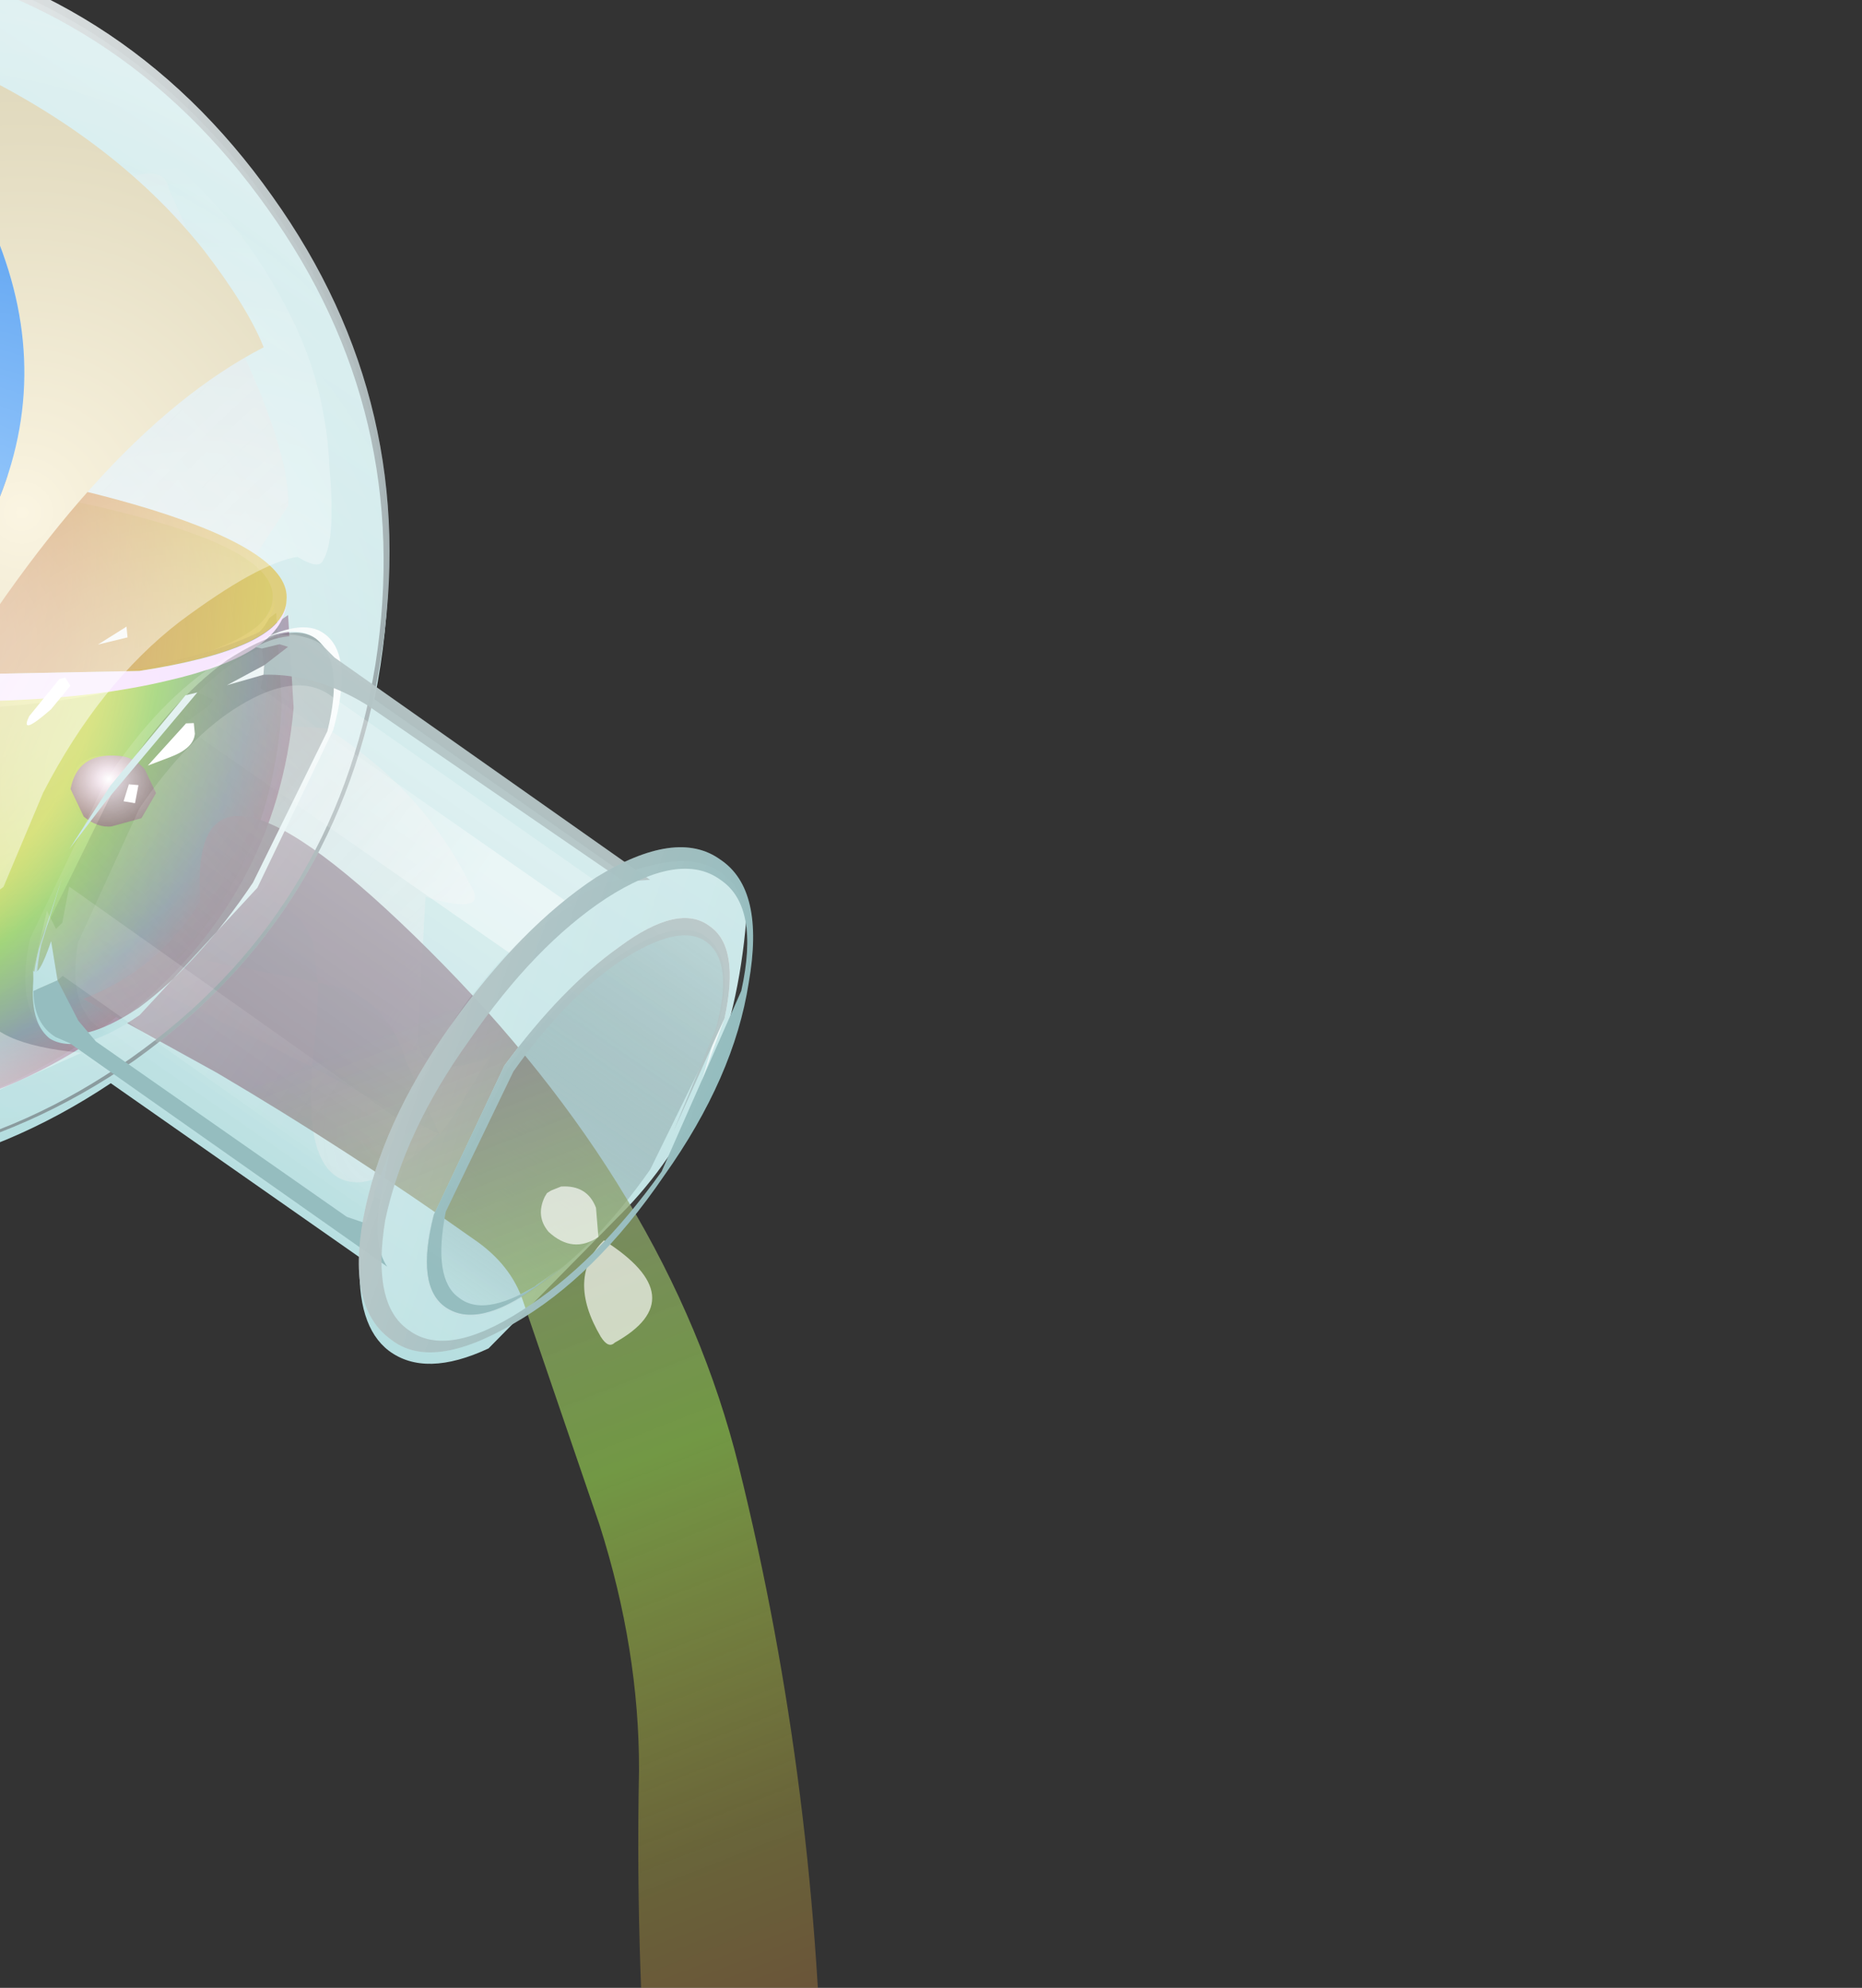<?xml version="1.0" encoding="UTF-8" standalone="no"?>
<svg xmlns:xlink="http://www.w3.org/1999/xlink" height="46.1px" width="43.2px" xmlns="http://www.w3.org/2000/svg">
  <rect width="100%" height="100%" fill="#333333" stroke="none"/>
  <g transform="matrix(1.0, 0.0, 0.0, 1.0, 0.0, 0.0)">
    <use height="39.55" transform="matrix(-0.519, 0.853, -0.853, -0.519, 23.455, 13.751)" width="28.65" xlink:href="#shape0"/>
    <use height="18.65" transform="matrix(0.923, 0.025, -0.022, 0.842, -16.067, 10.066)" width="24.95" xlink:href="#shape1"/>
    <use height="52.1" transform="matrix(-0.519, 0.853, -0.853, -0.519, 49.356, 45.302)" width="51.15" xlink:href="#shape2"/>
    <use height="39.85" transform="matrix(-0.519, 0.853, -0.853, -0.519, 23.729, 13.685)" width="28.65" xlink:href="#shape3"/>
  </g>
  <defs>
    <g id="shape0" transform="matrix(1.0, 0.0, 0.0, 1.0, 14.8, 12.75)">
      <path d="M7.75 -9.55 Q7.65 -8.6 6.25 -7.85 L5.8 -0.8 Q10.95 1.6 12.95 7.05 14.95 12.55 12.6 17.95 10.25 23.5 4.7 25.7 -0.8 27.95 -6.2 25.65 -11.6 23.3 -13.8 17.75 -15.95 12.15 -13.55 6.65 -11.05 0.8 -5.0 -1.4 L-4.55 -8.45 Q-5.8 -9.45 -5.75 -10.3 -5.75 -10.95 -5.1 -11.45 -1.4 -13.3 2.05 -12.55 L6.5 -11.5 Q7.85 -10.6 7.75 -9.55" fill="url(#gradient0)" fill-rule="evenodd" stroke="none"/>
      <path d="M-12.65 8.85 L-10.65 5.95 Q-8.95 3.3 -7.8 2.65 L-5.15 2.75 Q-3.65 3.3 -3.05 2.75 -2.2 2.15 -2.95 0.9 L-3.85 -0.8 Q-3.8 -3.45 -2.5 -5.5 -2.1 -6.35 -1.7 -4.8 L-1.6 -4.85 1.1 -6.3 Q2.1 -6.85 0.75 -8.0 L2.35 -8.0 2.85 -7.95 1.8 -6.4 Q0.9 -5.4 1.1 -4.25 L1.3 -3.7 0.6 -3.15 Q-0.4 -1.95 1.05 -0.5 1.25 -0.35 2.6 0.45 L3.55 1.3 3.5 0.35 Q5.8 0.95 6.25 1.3 9.1 3.25 10.65 6.55 12.25 9.95 12.55 10.15 14.05 11.3 11.1 12.3 7.75 13.65 0.65 13.2 -6.2 12.75 -10.15 11.0 -13.45 9.55 -12.65 8.85 M1.3 -3.7 L1.9 -4.05 3.05 -4.6 2.85 -7.9 Q4.25 -7.6 4.75 -6.95 5.5 -5.85 3.05 -4.6 L3.2 -2.7 3.5 0.35 Q1.8 -0.05 2.1 -0.4 2.45 -0.75 2.0 -1.8 L1.3 -3.7" fill="url(#gradient1)" fill-rule="evenodd" stroke="none"/>
      <path d="M6.25 -10.15 Q6.2 -9.3 4.55 -8.8 L0.75 -8.4 Q-1.5 -8.6 -3.0 -9.25 -4.6 -9.9 -4.5 -10.8 -4.45 -11.65 -2.85 -12.2 L1.0 -12.55 Q3.25 -12.4 4.75 -11.7 6.3 -11.05 6.25 -10.15" fill="url(#gradient2)" fill-rule="evenodd" stroke="none"/>
    </g>
    <linearGradient gradientTransform="matrix(0.017, 6.0E-4, 6.0E-4, -0.017, -0.15, 3.35)" gradientUnits="userSpaceOnUse" id="gradient0" spreadMethod="pad" x1="-819.2" x2="819.2">
      <stop offset="0.0" stop-color="#d9eeef"/>
      <stop offset="1.0" stop-color="#abd9db"/>
    </linearGradient>
    <radialGradient cx="0" cy="0" gradientTransform="matrix(-0.001, 0.021, 0.04, 0.003, 0.95, -7.2)" gradientUnits="userSpaceOnUse" id="gradient1" r="819.2" spreadMethod="pad">
      <stop offset="0.0" stop-color="#ffffff" stop-opacity="0.259"/>
      <stop offset="0.165" stop-color="#ebebeb" stop-opacity="0.369"/>
      <stop offset="0.859" stop-color="#e0e0e0" stop-opacity="0.459"/>
      <stop offset="1.0" stop-color="#ededed" stop-opacity="0.227"/>
    </radialGradient>
    <linearGradient gradientTransform="matrix(0.006, 4.0E-4, 7.0E-4, -0.012, 0.85, -10.5)" gradientUnits="userSpaceOnUse" id="gradient2" spreadMethod="pad" x1="-819.2" x2="819.2">
      <stop offset="0.0" stop-color="#000000" stop-opacity="0.086"/>
      <stop offset="1.0" stop-color="#bcd9db" stop-opacity="0.42"/>
    </linearGradient>
    <g id="shape1" transform="matrix(1.0, 0.0, 0.0, 1.0, 12.5, -7.75)">
      <path d="M-12.15 14.15 L-11.9 12.05 Q-10.3 13.15 -7.2 13.85 L-0.25 14.6 7.25 13.9 Q10.55 13.2 11.95 11.95 L12.15 14.45 Q12.05 19.5 8.5 22.9 4.95 26.45 -0.15 26.4 -5.15 26.35 -8.65 22.8 -12.2 19.25 -12.15 14.15" fill="url(#gradient3)" fill-rule="evenodd" stroke="none"/>
      <path d="M-8.55 9.15 Q-5.05 8.25 -0.1 8.4 4.85 8.45 8.4 9.4 11.9 10.3 11.85 11.55 11.85 12.8 8.4 13.7 L-0.15 14.5 Q-5.1 14.45 -8.6 13.5 -12.1 12.55 -12.1 11.3 -12.1 10.0 -8.55 9.15" fill="url(#gradient4)" fill-rule="evenodd" stroke="none"/>
      <path d="M0.0 14.95 Q-5.75 14.85 -9.15 13.7 -12.1 12.8 -12.1 11.35 -12.05 12.55 -8.6 13.5 -5.1 14.45 -0.15 14.5 L8.4 13.7 Q11.75 12.8 11.9 11.6 11.8 13.05 9.0 13.9 5.7 15.05 0.0 14.95" fill="#e6fdc3" fill-rule="evenodd" stroke="none"/>
      <path d="M2.8 16.8 Q2.8 17.45 2.3 17.95 1.8 18.4 1.1 18.4 0.4 18.4 -0.1 17.95 -0.6 17.45 -0.6 16.8 -0.6 16.1 -0.05 15.65 0.45 15.2 1.15 15.2 1.8 15.2 2.3 15.7 2.8 16.15 2.8 16.8" fill="url(#gradient5)" fill-rule="evenodd" stroke="none"/>
      <path d="M-3.05 19.9 Q-3.05 20.55 -3.55 21.0 -4.05 21.45 -4.75 21.5 -5.45 21.45 -5.95 21.0 -6.45 20.5 -6.45 19.85 -6.45 19.2 -5.9 18.75 -5.35 18.25 -4.65 18.3 -4.0 18.3 -3.55 18.75 -3.05 19.2 -3.05 19.9" fill="url(#gradient6)" fill-rule="evenodd" stroke="none"/>
      <path d="M8.95 16.95 Q8.9 17.9 7.9 17.95 6.95 17.85 6.9 16.9 6.95 15.95 7.9 16.0 8.95 16.0 8.95 16.95" fill="url(#gradient7)" fill-rule="evenodd" stroke="none"/>
      <path d="M-0.3 14.25 L7.4 13.8 Q10.8 13.2 12.25 12.0 L12.45 14.55 Q12.15 19.8 8.35 23.25 4.45 26.65 -0.65 26.4 -5.8 26.15 -9.25 22.3 -12.75 18.5 -12.5 13.3 L-12.15 11.15 Q-10.5 12.35 -7.35 13.2 L-0.3 14.25" fill="url(#gradient8)" fill-rule="evenodd" stroke="none"/>
      <path d="M12.2 11.6 Q12.2 12.9 8.55 13.65 L-0.25 14.1 Q-5.35 13.85 -8.85 12.8 -12.45 11.65 -12.35 10.35 -12.25 9.05 -8.6 8.3 L0.15 7.8 Q5.15 8.1 8.75 9.2 12.3 10.3 12.2 11.6" fill="url(#gradient9)" fill-rule="evenodd" stroke="none"/>
      <path d="M-8.85 12.8 Q-5.35 13.85 -0.25 14.1 L8.55 13.65 Q12.05 12.95 12.2 11.7 12.1 13.1 9.25 13.9 5.85 14.9 -0.05 14.55 -6.0 14.3 -9.45 12.95 -12.25 11.9 -12.35 10.5 -12.2 11.7 -8.85 12.8" fill="#f4ddfe" fill-rule="evenodd" stroke="none"/>
      <path d="M2.8 16.65 Q2.7 17.35 2.15 17.75 1.6 18.25 0.9 18.15 0.2 18.15 -0.25 17.7 -0.75 17.1 -0.75 16.45 -0.7 15.7 -0.15 15.35 0.35 14.9 1.1 14.95 1.8 14.95 2.3 15.45 2.8 16.0 2.8 16.65" fill="url(#gradient10)" fill-rule="evenodd" stroke="none"/>
      <path d="M-3.4 19.55 Q-3.45 20.25 -4.0 20.7 -4.5 21.15 -5.2 21.1 -5.9 21.05 -6.4 20.6 -6.85 20.05 -6.8 19.4 -6.75 18.7 -6.25 18.25 -5.7 17.8 -5.05 17.9 -4.35 17.85 -3.85 18.4 -3.35 18.95 -3.4 19.55" fill="url(#gradient11)" fill-rule="evenodd" stroke="none"/>
      <path d="M9.05 17.0 L8.7 17.7 7.95 17.95 Q7.6 18.0 7.25 17.7 L6.9 16.95 Q7.05 15.95 8.05 16.0 8.45 16.0 8.75 16.35 L9.05 17.0" fill="url(#gradient12)" fill-rule="evenodd" stroke="none"/>
    </g>
    <radialGradient cx="0" cy="0" gradientTransform="matrix(0.009, 0.018, 0.018, -0.009, -2.75, 10.55)" gradientUnits="userSpaceOnUse" id="gradient3" r="819.2" spreadMethod="pad">
      <stop offset="0.0" stop-color="#90cf3d" stop-opacity="0.867"/>
      <stop offset="0.988" stop-color="#729146" stop-opacity="0.847"/>
    </radialGradient>
    <radialGradient cx="0" cy="0" gradientTransform="matrix(0.006, 0.014, 0.013, -0.006, -2.9, 7.8)" gradientUnits="userSpaceOnUse" id="gradient4" r="819.2" spreadMethod="pad">
      <stop offset="0.0" stop-color="#d9d8d5" stop-opacity="0.667"/>
      <stop offset="1.0" stop-color="#9fcd75"/>
    </radialGradient>
    <radialGradient cx="0" cy="0" gradientTransform="matrix(7.0E-4, 0.002, 0.003, -7.0E-4, 0.9, 16.3)" gradientUnits="userSpaceOnUse" id="gradient5" r="819.2" spreadMethod="pad">
      <stop offset="0.0" stop-color="#ffffff"/>
      <stop offset="0.165" stop-color="#e1f3b5"/>
      <stop offset="0.859" stop-color="#607b2f" stop-opacity="0.847"/>
      <stop offset="1.0" stop-color="#97a975" stop-opacity="0.847"/>
    </radialGradient>
    <radialGradient cx="0" cy="0" gradientTransform="matrix(7.0E-4, 0.002, 0.002, -7.0E-4, -4.95, 19.35)" gradientUnits="userSpaceOnUse" id="gradient6" r="819.2" spreadMethod="pad">
      <stop offset="0.0" stop-color="#ffffff"/>
      <stop offset="0.165" stop-color="#e1f3b5"/>
      <stop offset="0.859" stop-color="#607b2f" stop-opacity="0.847"/>
      <stop offset="1.0" stop-color="#97a975" stop-opacity="0.847"/>
    </radialGradient>
    <radialGradient cx="0" cy="0" gradientTransform="matrix(4.0E-4, 0.002, 0.002, -4.0E-4, 7.85, 16.65)" gradientUnits="userSpaceOnUse" id="gradient7" r="819.2" spreadMethod="pad">
      <stop offset="0.0" stop-color="#ffffff"/>
      <stop offset="0.165" stop-color="#e1f3b5"/>
      <stop offset="0.859" stop-color="#607b2f" stop-opacity="0.847"/>
      <stop offset="1.0" stop-color="#97a975" stop-opacity="0.847"/>
    </radialGradient>
    <radialGradient cx="0" cy="0" gradientTransform="matrix(0.017, 0.005, 0.005, -0.017, -1.2, 13.25)" gradientUnits="userSpaceOnUse" id="gradient8" r="819.2" spreadMethod="pad">
      <stop offset="0.0" stop-color="#dfaba8"/>
      <stop offset="0.184" stop-color="#d29e4e" stop-opacity="0.937"/>
      <stop offset="0.6" stop-color="#dae13a" stop-opacity="0.753"/>
      <stop offset="0.706" stop-color="#85cc50" stop-opacity="0.898"/>
      <stop offset="0.867" stop-color="#748da1" stop-opacity="0.91"/>
      <stop offset="0.988" stop-color="#ae6a8b" stop-opacity="0.847"/>
    </radialGradient>
    <radialGradient cx="0" cy="0" gradientTransform="matrix(0.027, 0.002, 0.002, -0.027, -10.15, 10.7)" gradientUnits="userSpaceOnUse" id="gradient9" r="819.2" spreadMethod="pad">
      <stop offset="0.0" stop-color="#c6a0d8" stop-opacity="0.878"/>
      <stop offset="0.306" stop-color="#bd361c" stop-opacity="0.741"/>
      <stop offset="0.753" stop-color="#c66814" stop-opacity="0.812"/>
      <stop offset="0.988" stop-color="#d8bb3d" stop-opacity="0.847"/>
    </radialGradient>
    <radialGradient cx="0" cy="0" gradientTransform="matrix(6.0E-4, 0.003, 0.003, -6.0E-4, 0.85, 16.05)" gradientUnits="userSpaceOnUse" id="gradient10" r="819.2" spreadMethod="pad">
      <stop offset="0.0" stop-color="#ffffff"/>
      <stop offset="0.165" stop-color="#eddbe5"/>
      <stop offset="0.859" stop-color="#6f424d" stop-opacity="0.847"/>
      <stop offset="1.0" stop-color="#9f8075" stop-opacity="0.847"/>
    </radialGradient>
    <radialGradient cx="0" cy="0" gradientTransform="matrix(6.0E-4, 0.003, 0.003, -6.0E-4, -5.3, 19.0)" gradientUnits="userSpaceOnUse" id="gradient11" r="819.2" spreadMethod="pad">
      <stop offset="0.0" stop-color="#ffffff"/>
      <stop offset="0.165" stop-color="#eddbe5"/>
      <stop offset="0.859" stop-color="#6f424d" stop-opacity="0.847"/>
      <stop offset="1.0" stop-color="#9f8075" stop-opacity="0.847"/>
    </radialGradient>
    <radialGradient cx="0" cy="0" gradientTransform="matrix(4.0E-4, 0.002, 0.002, -4.0E-4, 7.85, 16.65)" gradientUnits="userSpaceOnUse" id="gradient12" r="819.2" spreadMethod="pad">
      <stop offset="0.0" stop-color="#ffffff"/>
      <stop offset="0.165" stop-color="#eddbe5"/>
      <stop offset="0.859" stop-color="#6f424d" stop-opacity="0.847"/>
      <stop offset="1.0" stop-color="#9f8075" stop-opacity="0.847"/>
    </radialGradient>
    <g id="shape2" transform="matrix(1.0, 0.0, 0.0, 1.0, 1.3, 51.35)">
      <path d="M48.65 -51.05 Q49.6 -50.45 49.8 -49.5 50.05 -48.55 49.35 -47.85 46.25 -44.75 42.7 -42.45 41.35 -41.15 39.4 -39.95 L39.1 -39.75 Q33.4 -35.4 28.2 -30.75 21.05 -24.25 13.05 -19.6 10.65 -18.15 8.65 -15.85 L5.15 -11.65 Q4.55 -10.95 4.5 -9.9 4.25 -6.35 4.3 -2.8 L4.45 0.75 Q2.95 -0.4 1.1 -0.4 -2.55 2.2 -0.7 -5.5 1.15 -13.2 5.8 -17.9 11.25 -23.4 18.05 -27.65 L20.6 -29.65 Q22.9 -31.95 25.35 -33.85 27.35 -36.2 29.65 -38.05 L30.75 -38.75 Q34.75 -40.85 38.2 -44.0 L41.8 -47.3 Q44.1 -49.4 46.55 -51.0 L48.65 -51.05" fill="url(#gradient13)" fill-rule="evenodd" stroke="none"/>
      <path d="M4.85 -13.95 Q5.05 -13.9 4.9 -13.6 4.15 -12.2 2.95 -12.5 3.0 -15.0 4.85 -13.95 M2.4 -11.95 L2.95 -12.35 Q3.6 -12.05 3.45 -11.3 3.3 -10.85 2.8 -10.8 L2.7 -10.8 2.6 -10.85 2.4 -11.0 Q2.05 -11.5 2.4 -11.95" fill="#ffffff" fill-opacity="0.659" fill-rule="evenodd" stroke="none"/>
    </g>
    <linearGradient gradientTransform="matrix(-0.014, 0.018, -0.794, -0.606, 4.95, -25.95)" gradientUnits="userSpaceOnUse" id="gradient13" spreadMethod="pad" x1="-819.2" x2="819.2">
      <stop offset="0.004" stop-color="#c06741" stop-opacity="0.004"/>
      <stop offset="0.263" stop-color="#c26940" stop-opacity="0.392"/>
      <stop offset="0.443" stop-color="#c8bb44" stop-opacity="0.361"/>
      <stop offset="0.682" stop-color="#91ca4d" stop-opacity="0.667"/>
      <stop offset="0.988" stop-color="#8c818f" stop-opacity="0.847"/>
    </linearGradient>
    <g id="shape3" transform="matrix(1.0, 0.0, 0.0, 1.0, 15.0, 12.95)">
      <path d="M-2.75 4.75 L-3.45 4.4 -3.25 4.25 -2.75 4.75" fill="url(#gradient14)" fill-rule="evenodd" stroke="none"/>
      <path d="M-2.75 4.75 L-3.45 4.4 -3.25 4.25 -2.75 4.75" fill="url(#gradient15)" fill-rule="evenodd" stroke="none"/>
      <path d="M4.2 4.85 L3.5 4.85 4.1 4.35 4.55 4.65 4.2 4.85" fill="url(#gradient16)" fill-rule="evenodd" stroke="none"/>
      <path d="M4.2 4.85 L3.5 4.85 4.1 4.35 4.55 4.65 4.2 4.85" fill="url(#gradient17)" fill-rule="evenodd" stroke="none"/>
      <path d="M-0.9 4.9 Q0.05 5.2 -0.5 5.25 L-1.6 5.1 -1.7 5.0 -1.6 4.8 -0.9 4.9" fill="#ffffff" fill-rule="evenodd" stroke="none"/>
      <path d="M-13.95 17.8 Q-16.15 12.25 -13.75 6.7 -11.4 1.2 -5.85 -1.05 -0.35 -3.3 5.05 -1.0 10.45 1.4 12.65 6.95 14.8 12.5 12.4 18.05 10.0 23.55 4.45 25.75 -1.05 28.05 -6.4 25.7 -11.85 23.35 -13.95 17.8" fill="url(#gradient18)" fill-rule="evenodd" stroke="none"/>
      <path d="M4.45 25.75 Q-1.05 28.05 -6.4 25.7 -11.85 23.35 -13.95 17.8 -16.15 12.25 -13.75 6.7 -11.4 1.2 -5.85 -1.05 -0.35 -3.3 5.05 -1.0 10.45 1.4 12.65 6.95 14.8 12.5 12.4 18.05 10.0 23.55 4.45 25.75 M-6.3 25.25 Q-1.0 27.55 4.5 25.35 9.85 23.2 12.2 17.75 14.6 12.25 12.45 6.85 10.35 1.4 5.05 -0.9 -0.25 -3.2 -5.7 -1.0 -11.15 1.25 -13.45 6.65 -15.8 12.1 -13.7 17.5 -11.6 22.95 -6.3 25.25" fill="url(#gradient19)" fill-rule="evenodd" stroke="none"/>
      <path d="M-13.35 11.65 Q-13.55 8.0 -11.6 4.9 -10.65 3.35 -9.0 2.25 -7.7 1.3 -7.15 1.3 -6.9 1.25 -6.9 1.85 -6.3 2.55 -4.2 3.4 -2.0 4.25 0.85 4.05 L3.2 3.7 Q6.5 5.0 7.2 8.9 L7.25 12.6 Q7.4 15.35 5.35 17.35 1.25 21.3 -9.95 17.15 -13.2 15.95 -13.35 11.65" fill="url(#gradient20)" fill-rule="evenodd" stroke="none"/>
      <path d="M5.85 2.7 Q6.5 2.1 5.55 0.15 L8.1 1.9 Q10.75 4.2 11.75 6.85 12.8 9.5 12.6 12.55 L12.15 15.05 9.85 15.4 10.35 14.2 Q10.7 12.35 10.15 9.5 9.6 6.65 7.7 4.4 L5.85 2.7" fill="url(#gradient21)" fill-rule="evenodd" stroke="none"/>
      <path d="M-5.7 0.4 Q-5.65 -0.45 -3.9 -0.95 L0.15 -1.35 4.1 -0.55 Q5.65 0.15 5.65 0.95 5.55 1.75 4.0 2.25 L2.3 2.65 3.9 2.25 Q5.3 1.75 5.4 1.0 5.45 0.25 3.95 -0.45 2.35 -1.1 0.1 -1.2 L-3.8 -0.85 Q-5.4 -0.35 -5.5 0.5 -5.55 1.15 -4.6 1.7 -5.75 1.05 -5.7 0.4" fill="url(#gradient22)" fill-rule="evenodd" stroke="none"/>
      <path d="M0.1 -1.2 Q2.35 -1.1 3.95 -0.45 5.45 0.25 5.4 1.0 5.3 1.85 3.7 2.35 L-0.2 2.7 Q-2.45 2.65 -4.0 2.0 -5.55 1.25 -5.5 0.5 -5.4 -0.35 -3.8 -0.85 L0.1 -1.2" fill="url(#gradient23)" fill-rule="evenodd" stroke="none"/>
      <path d="M0.55 -6.85 Q-2.25 -7.05 -4.15 -7.95 -6.1 -8.95 -6.0 -10.2 -5.95 -11.45 -3.9 -12.25 -1.85 -13.1 0.95 -12.9 3.8 -12.75 5.7 -11.7 7.65 -10.65 7.5 -9.45 7.4 -8.2 5.45 -7.45 3.35 -6.65 0.55 -6.85 M-2.9 -12.2 Q-4.5 -11.65 -4.55 -10.8 -4.65 -9.9 -3.05 -9.25 -1.55 -8.6 0.7 -8.4 L4.5 -8.8 Q6.15 -9.3 6.2 -10.15 6.25 -11.05 4.7 -11.7 3.2 -12.4 0.95 -12.55 L-2.9 -12.2" fill="url(#gradient24)" fill-rule="evenodd" stroke="none"/>
      <path d="M-3.95 2.1 Q-5.5 1.35 -5.4 0.45 L-5.35 0.0 -4.7 -9.0 Q-4.45 -8.15 -3.0 -7.55 -1.4 -6.9 0.55 -6.85 L4.2 -7.15 Q5.75 -7.6 6.15 -8.4 L5.55 0.6 5.6 1.0 Q5.5 2.0 3.9 2.55 L-0.1 2.95 Q-2.35 2.9 -3.95 2.1" fill="url(#gradient25)" fill-rule="evenodd" stroke="none"/>
      <path d="M-4.55 -0.45 L-4.05 -8.25 Q-2.6 -7.1 0.55 -6.95 3.6 -6.75 5.25 -7.75 L4.8 -0.3 4.85 0.05 Q4.8 1.0 3.4 1.55 L0.0 1.95 Q-2.0 1.85 -3.25 1.2 -4.6 0.5 -4.55 -0.45" fill="url(#gradient26)" fill-rule="evenodd" stroke="none"/>
      <path d="M-2.8 2.4 L-3.0 2.2 0.25 2.7 1.65 2.85 -0.1 2.8 -2.8 2.4" fill="url(#gradient27)" fill-rule="evenodd" stroke="none"/>
      <path d="M-4.75 -9.05 L-4.4 -8.55 -4.8 -1.3 Q-4.8 0.1 -4.15 1.1 L-4.35 1.2 -5.0 0.95 -4.95 1.15 -4.65 1.45 -4.6 1.6 Q-5.5 1.05 -5.45 0.3 L-5.35 -0.1 -4.75 -9.05" fill="url(#gradient28)" fill-rule="evenodd" stroke="none"/>
      <path d="M5.6 -7.1 L5.5 -7.55 4.85 -7.4 4.85 -7.55 Q5.85 -7.95 6.1 -8.5 L5.5 0.5 5.55 0.85 Q5.55 1.45 4.9 1.85 L4.4 1.5 4.95 0.6 5.15 0.0 5.6 -7.1" fill="url(#gradient29)" fill-rule="evenodd" stroke="none"/>
      <path d="M-4.35 1.2 L-3.5 1.7 -4.15 1.1 -3.85 1.0 -3.3 -7.8 Q-2.45 -7.4 -1.6 -7.15 L-2.15 1.75 -2.35 1.9 -2.2 2.1 -2.9 1.8 -3.05 1.8 -3.0 2.2 Q-4.25 1.85 -4.65 1.45 L-4.35 1.2" fill="url(#gradient30)" fill-rule="evenodd" stroke="none"/>
      <path d="M-3.5 1.7 L-4.35 1.2 -4.15 1.1 -3.5 1.7" fill="url(#gradient31)" fill-rule="evenodd" stroke="none"/>
      <path d="M-3.5 1.7 L-4.35 1.2 -4.15 1.1 -3.5 1.7" fill="url(#gradient32)" fill-rule="evenodd" stroke="none"/>
      <path d="M3.05 -7.0 L3.75 -7.15 4.8 -7.35 4.85 -7.4 4.25 1.45 4.4 1.5 3.7 2.1 Q4.6 1.9 4.5 2.1 L3.15 2.55 3.4 2.15 3.2 2.1 2.4 2.4 3.05 -7.0" fill="url(#gradient33)" fill-rule="evenodd" stroke="none"/>
      <path d="M4.8 -7.35 L3.75 -7.15 4.85 -7.55 4.85 -7.4 4.8 -7.35" fill="url(#gradient34)" fill-rule="evenodd" stroke="none"/>
      <path d="M4.8 -7.35 L3.75 -7.15 4.85 -7.55 4.85 -7.4 4.8 -7.35" fill="url(#gradient35)" fill-rule="evenodd" stroke="none"/>
      <path d="M4.4 1.5 L4.9 1.85 4.5 2.1 Q4.6 1.9 3.7 2.1 L4.4 1.5" fill="url(#gradient36)" fill-rule="evenodd" stroke="none"/>
      <path d="M4.4 1.5 L4.9 1.85 4.5 2.1 Q4.6 1.9 3.7 2.1 L4.4 1.5" fill="url(#gradient37)" fill-rule="evenodd" stroke="none"/>
      <path d="M-2.35 1.9 L-2.15 1.75 Q-1.85 1.6 -1.4 1.95 L-0.95 2.3 -2.25 2.05 -2.35 1.9" fill="#ffffff" fill-rule="evenodd" stroke="none"/>
      <path d="M-0.45 2.25 L-0.05 2.1 0.05 2.35 -0.35 2.45 -0.45 2.25" fill="#ffffff" fill-rule="evenodd" stroke="none"/>
      <path d="M0.55 -6.85 Q-2.25 -7.05 -4.15 -7.95 -6.1 -8.95 -6.0 -10.2 -5.95 -11.45 -3.9 -12.25 -1.85 -13.1 0.95 -12.9 3.8 -12.75 5.7 -11.7 7.65 -10.65 7.5 -9.45 7.4 -8.2 5.45 -7.45 3.35 -6.65 0.55 -6.85 M-3.65 -12.2 Q-5.55 -11.55 -5.6 -10.45 -5.7 -9.3 -3.85 -8.4 -2.05 -7.55 0.6 -7.4 3.2 -7.2 5.2 -7.9 7.05 -8.65 7.1 -9.7 7.2 -10.8 5.35 -11.7 3.55 -12.6 0.9 -12.8 L-3.65 -12.2" fill="url(#gradient38)" fill-rule="evenodd" stroke="none"/>
      <path d="M-3.05 -9.25 Q-4.65 -9.9 -4.55 -10.8 -4.5 -11.65 -2.9 -12.2 L-1.4 -12.5 -2.7 -12.15 Q-4.25 -11.7 -4.3 -10.8 -4.3 -10.0 -2.85 -9.35 -1.45 -8.65 0.7 -8.5 L4.4 -8.9 Q5.95 -9.4 5.95 -10.2 5.95 -11.05 4.65 -11.7 L3.95 -12.0 4.75 -11.65 Q6.2 -11.0 6.2 -10.15 6.15 -9.3 4.5 -8.8 L0.7 -8.4 Q-1.55 -8.6 -3.05 -9.25" fill="url(#gradient39)" fill-rule="evenodd" stroke="none"/>
      <path d="M-3.05 -9.25 Q-4.65 -9.9 -4.55 -10.8 -4.5 -11.65 -2.9 -12.2 L-0.05 -12.55 -2.6 -12.15 Q-4.15 -11.7 -4.2 -10.9 -4.25 -10.15 -2.8 -9.45 -1.4 -8.8 0.7 -8.65 L4.3 -9.0 Q5.8 -9.55 5.85 -10.3 5.95 -11.1 4.45 -11.8 L3.9 -12.05 4.7 -11.7 Q6.25 -11.05 6.2 -10.15 6.15 -9.3 4.5 -8.8 L0.7 -8.4 Q-1.55 -8.6 -3.05 -9.25" fill="url(#gradient40)" fill-rule="evenodd" stroke="none"/>
      <path d="M8.15 6.65 Q9.5 8.95 9.65 12.15 9.85 14.2 9.05 17.45 L8.4 20.45 5.85 21.05 Q2.25 21.75 -2.95 21.25 -6.8 20.85 -9.45 19.75 L-11.3 18.7 -11.8 17.9 -12.55 14.75 Q-13.05 10.65 -11.85 7.4 -11.25 5.85 -10.65 5.05 -6.8 7.4 1.1 7.25 L8.15 6.65 M3.35 18.7 L4.85 18.75 6.95 18.95 Q7.1 14.6 4.05 11.45 1.0 8.25 -3.15 8.35 -6.8 8.45 -9.1 11.05 -11.35 13.6 -11.35 17.05 L-10.05 17.45 -8.95 17.5 -7.7 17.7 -6.35 17.9 -5.3 17.95 Q-5.2 17.15 -4.65 16.7 -4.0 16.3 -3.4 16.35 -1.65 16.5 -1.25 18.3 L0.05 18.4 1.75 18.6 3.35 18.7" fill="url(#gradient41)" fill-rule="evenodd" stroke="none"/>
      <path d="M4.85 18.75 L3.35 18.7 Q3.3 15.95 1.35 13.95 -0.55 11.95 -3.2 11.8 -5.65 11.7 -7.3 13.45 -8.95 15.15 -8.95 17.5 L-10.05 17.45 Q-10.05 14.45 -8.15 12.35 -6.15 10.2 -3.25 10.25 0.05 10.3 2.5 12.8 4.85 15.4 4.85 18.75" fill="url(#gradient42)" fill-rule="evenodd" stroke="none"/>
      <path d="M-8.95 17.5 Q-8.95 15.15 -7.3 13.45 -5.65 11.7 -3.2 11.8 -0.55 11.95 1.35 13.95 3.3 15.95 3.35 18.7 L1.75 18.6 Q1.6 16.5 0.15 14.95 -1.3 13.5 -3.3 13.4 -5.15 13.35 -6.45 14.6 -7.8 15.8 -7.7 17.7 L-8.95 17.5" fill="url(#gradient43)" fill-rule="evenodd" stroke="none"/>
      <path d="M4.85 18.75 Q4.85 15.4 2.5 12.8 0.05 10.3 -3.25 10.25 -6.15 10.2 -8.15 12.35 -10.05 14.45 -10.05 17.45 L-11.35 17.05 Q-11.35 13.6 -9.1 11.05 -6.8 8.45 -3.15 8.35 1.0 8.25 4.05 11.45 7.1 14.6 6.95 18.95 L4.85 18.75" fill="url(#gradient44)" fill-rule="evenodd" stroke="none"/>
      <path d="M1.75 18.6 L0.05 18.4 Q-0.1 17.1 -1.0 16.15 -2.0 15.15 -3.25 15.05 -4.55 14.95 -5.45 15.8 -6.35 16.6 -6.35 17.9 L-7.7 17.7 Q-7.8 15.8 -6.45 14.6 -5.15 13.35 -3.3 13.4 -1.3 13.5 0.15 14.95 1.6 16.5 1.75 18.6" fill="url(#gradient45)" fill-rule="evenodd" stroke="none"/>
      <path d="M0.05 18.4 L-1.25 18.3 Q-1.65 16.5 -3.4 16.35 -4.0 16.3 -4.65 16.7 -5.2 17.15 -5.3 17.95 L-6.35 17.9 Q-6.35 16.6 -5.45 15.8 -4.55 14.95 -3.25 15.05 -2.0 15.15 -1.0 16.15 -0.1 17.1 0.05 18.4" fill="url(#gradient46)" fill-rule="evenodd" stroke="none"/>
    </g>
    <linearGradient gradientTransform="matrix(0.006, 1.0E-4, 3.0E-4, -0.011, 0.3, 4.6)" gradientUnits="userSpaceOnUse" id="gradient14" spreadMethod="pad" x1="-819.2" x2="819.2">
      <stop offset="0.0" stop-color="#ffffff" stop-opacity="0.949"/>
      <stop offset="1.0" stop-color="#abd9db"/>
    </linearGradient>
    <linearGradient gradientTransform="matrix(-1.0E-4, 0.002, 0.005, 1.0E-4, -3.0, 0.55)" gradientUnits="userSpaceOnUse" id="gradient15" spreadMethod="pad" x1="-819.2" x2="819.2">
      <stop offset="0.0" stop-color="#ffffff" stop-opacity="0.42"/>
      <stop offset="1.0" stop-color="#ffffff" stop-opacity="0.027"/>
    </linearGradient>
    <linearGradient gradientTransform="matrix(0.006, 1.0E-4, 3.0E-4, -0.012, 0.45, 4.55)" gradientUnits="userSpaceOnUse" id="gradient16" spreadMethod="pad" x1="-819.2" x2="819.2">
      <stop offset="0.0" stop-color="#ffffff"/>
      <stop offset="1.0" stop-color="#abd9db"/>
    </linearGradient>
    <linearGradient gradientTransform="matrix(0.0, -0.002, 0.005, 1.0E-4, 4.1, 0.6)" gradientUnits="userSpaceOnUse" id="gradient17" spreadMethod="pad" x1="-819.2" x2="819.2">
      <stop offset="0.0" stop-color="#ffffff" stop-opacity="0.137"/>
      <stop offset="1.0" stop-color="#ffffff" stop-opacity="0.027"/>
    </linearGradient>
    <radialGradient cx="0" cy="0" gradientTransform="matrix(0.002, 0.022, 0.02, -0.002, -1.05, 7.9)" gradientUnits="userSpaceOnUse" id="gradient18" r="819.2" spreadMethod="pad">
      <stop offset="0.0" stop-color="#ffffff" stop-opacity="0.478"/>
      <stop offset="0.71" stop-color="#ffffff" stop-opacity="0.082"/>
      <stop offset="0.867" stop-color="#ffffff" stop-opacity="0.2"/>
      <stop offset="1.0" stop-color="#ffffff" stop-opacity="0.027"/>
    </radialGradient>
    <radialGradient cx="0" cy="0" gradientTransform="matrix(0.024, -0.019, -0.019, -0.024, -10.45, 19.25)" gradientUnits="userSpaceOnUse" id="gradient19" r="819.2" spreadMethod="pad">
      <stop offset="0.0" stop-color="#ffffff" stop-opacity="0.949"/>
      <stop offset="1.0" stop-color="#8a9b9e"/>
    </radialGradient>
    <radialGradient cx="0" cy="0" gradientTransform="matrix(0.003, 0.016, 0.018, -0.002, -1.0, 2.25)" gradientUnits="userSpaceOnUse" id="gradient20" r="819.2" spreadMethod="pad">
      <stop offset="0.0" stop-color="#ffffff" stop-opacity="0.588"/>
      <stop offset="1.0" stop-color="#ffffff" stop-opacity="0.0"/>
    </radialGradient>
    <radialGradient cx="0" cy="0" gradientTransform="matrix(0.002, 0.01, 0.011, -0.002, 10.0, 2.35)" gradientUnits="userSpaceOnUse" id="gradient21" r="819.2" spreadMethod="pad">
      <stop offset="0.0" stop-color="#ffffff" stop-opacity="0.62"/>
      <stop offset="1.0" stop-color="#ffffff" stop-opacity="0.027"/>
    </radialGradient>
    <linearGradient gradientTransform="matrix(0.006, 0.003, 0.003, -0.006, -0.05, 0.7)" gradientUnits="userSpaceOnUse" id="gradient22" spreadMethod="pad" x1="-819.2" x2="819.2">
      <stop offset="0.0" stop-color="#ffffff" stop-opacity="0.949"/>
      <stop offset="1.0" stop-color="#abd9db"/>
    </linearGradient>
    <linearGradient gradientTransform="matrix(0.006, 0.002, 0.002, -0.006, 0.2, 0.8)" gradientUnits="userSpaceOnUse" id="gradient23" spreadMethod="pad" x1="-819.2" x2="819.2">
      <stop offset="0.0" stop-color="#000000" stop-opacity="0.247"/>
      <stop offset="1.0" stop-color="#000000" stop-opacity="0.027"/>
    </linearGradient>
    <linearGradient gradientTransform="matrix(-9.0E-4, -0.004, -0.004, 9.0E-4, 0.75, -9.85)" gradientUnits="userSpaceOnUse" id="gradient24" spreadMethod="pad" x1="-819.2" x2="819.2">
      <stop offset="0.0" stop-color="#ffffff" stop-opacity="0.22"/>
      <stop offset="1.0" stop-color="#ffffff" stop-opacity="0.027"/>
    </linearGradient>
    <linearGradient gradientTransform="matrix(0.007, 4.0E-4, 8.0E-4, -0.013, 0.25, -2.9)" gradientUnits="userSpaceOnUse" id="gradient25" spreadMethod="pad" x1="-819.2" x2="819.2">
      <stop offset="0.0" stop-color="#ffffff" stop-opacity="0.22"/>
      <stop offset="1.0" stop-color="#ffffff" stop-opacity="0.027"/>
    </linearGradient>
    <linearGradient gradientTransform="matrix(0.006, 4.0E-4, 7.0E-4, -0.011, 0.3, -3.0)" gradientUnits="userSpaceOnUse" id="gradient26" spreadMethod="pad" x1="-819.2" x2="819.2">
      <stop offset="0.0" stop-color="#ffffff" stop-opacity="0.22"/>
      <stop offset="1.0" stop-color="#ffffff" stop-opacity="0.027"/>
    </linearGradient>
    <linearGradient gradientTransform="matrix(0.007, 4.0E-4, 8.0E-4, -0.013, -0.1, 2.65)" gradientUnits="userSpaceOnUse" id="gradient27" spreadMethod="pad" x1="-819.2" x2="819.2">
      <stop offset="0.0" stop-color="#ffffff" stop-opacity="0.949"/>
      <stop offset="1.0" stop-color="#abd9db"/>
    </linearGradient>
    <linearGradient gradientTransform="matrix(0.007, 4.0E-4, 8.0E-4, -0.013, 0.25, -3.4)" gradientUnits="userSpaceOnUse" id="gradient28" spreadMethod="pad" x1="-819.2" x2="819.2">
      <stop offset="0.0" stop-color="#b7c6c7" stop-opacity="0.949"/>
      <stop offset="1.0" stop-color="#95bdbf"/>
    </linearGradient>
    <linearGradient gradientTransform="matrix(0.006, 2.0E-4, 2.0E-4, -0.006, 0.05, -3.5)" gradientUnits="userSpaceOnUse" id="gradient29" spreadMethod="pad" x1="-819.2" x2="819.2">
      <stop offset="0.0" stop-color="#b7c6c7" stop-opacity="0.949"/>
      <stop offset="1.0" stop-color="#95bdbf"/>
    </linearGradient>
    <linearGradient gradientTransform="matrix(-2.0E-4, 0.003, 0.005, 3.0E-4, -3.1, -3.25)" gradientUnits="userSpaceOnUse" id="gradient30" spreadMethod="pad" x1="-819.2" x2="819.2">
      <stop offset="0.0" stop-color="#ffffff" stop-opacity="0.42"/>
      <stop offset="1.0" stop-color="#ffffff" stop-opacity="0.027"/>
    </linearGradient>
    <linearGradient gradientTransform="matrix(0.007, 4.0E-4, 8.0E-4, -0.013, 0.0, 1.6)" gradientUnits="userSpaceOnUse" id="gradient31" spreadMethod="pad" x1="-819.2" x2="819.2">
      <stop offset="0.0" stop-color="#ffffff" stop-opacity="0.949"/>
      <stop offset="1.0" stop-color="#abd9db"/>
    </linearGradient>
    <linearGradient gradientTransform="matrix(-2.0E-4, 0.003, 0.005, 3.0E-4, -3.65, -3.25)" gradientUnits="userSpaceOnUse" id="gradient32" spreadMethod="pad" x1="-819.2" x2="819.2">
      <stop offset="0.0" stop-color="#ffffff" stop-opacity="0.42"/>
      <stop offset="1.0" stop-color="#ffffff" stop-opacity="0.027"/>
    </linearGradient>
    <linearGradient gradientTransform="matrix(2.0E-4, -0.003, 0.005, 3.0E-4, 3.8, -2.9)" gradientUnits="userSpaceOnUse" id="gradient33" spreadMethod="pad" x1="-819.2" x2="819.2">
      <stop offset="0.0" stop-color="#ffffff" stop-opacity="0.137"/>
      <stop offset="1.0" stop-color="#ffffff" stop-opacity="0.027"/>
    </linearGradient>
    <linearGradient gradientTransform="matrix(0.007, 4.0E-4, 9.0E-4, -0.014, 0.75, -7.55)" gradientUnits="userSpaceOnUse" id="gradient34" spreadMethod="pad" x1="-819.2" x2="819.2">
      <stop offset="0.0" stop-color="#ffffff"/>
      <stop offset="1.0" stop-color="#abd9db"/>
    </linearGradient>
    <linearGradient gradientTransform="matrix(2.0E-4, -0.003, 0.006, 3.0E-4, 4.05, -2.7)" gradientUnits="userSpaceOnUse" id="gradient35" spreadMethod="pad" x1="-819.2" x2="819.2">
      <stop offset="0.0" stop-color="#ffffff" stop-opacity="0.137"/>
      <stop offset="1.0" stop-color="#ffffff" stop-opacity="0.027"/>
    </linearGradient>
    <linearGradient gradientTransform="matrix(0.007, 4.0E-4, 9.0E-4, -0.014, 0.15, 1.55)" gradientUnits="userSpaceOnUse" id="gradient36" spreadMethod="pad" x1="-819.2" x2="819.2">
      <stop offset="0.0" stop-color="#ffffff"/>
      <stop offset="1.0" stop-color="#abd9db"/>
    </linearGradient>
    <linearGradient gradientTransform="matrix(2.0E-4, -0.003, 0.005, 3.0E-4, 4.65, -2.85)" gradientUnits="userSpaceOnUse" id="gradient37" spreadMethod="pad" x1="-819.2" x2="819.2">
      <stop offset="0.0" stop-color="#ffffff" stop-opacity="0.137"/>
      <stop offset="1.0" stop-color="#ffffff" stop-opacity="0.027"/>
    </linearGradient>
    <linearGradient gradientTransform="matrix(-9.0E-4, -0.004, -0.004, 9.0E-4, 0.75, -9.85)" gradientUnits="userSpaceOnUse" id="gradient38" spreadMethod="pad" x1="-819.2" x2="819.2">
      <stop offset="0.0" stop-color="#b7c6c7" stop-opacity="0.949"/>
      <stop offset="1.0" stop-color="#95bdbf"/>
    </linearGradient>
    <linearGradient gradientTransform="matrix(0.006, 0.003, 0.003, -0.006, 0.8, -10.5)" gradientUnits="userSpaceOnUse" id="gradient39" spreadMethod="pad" x1="-819.2" x2="819.2">
      <stop offset="0.0" stop-color="#ffffff" stop-opacity="0.949"/>
      <stop offset="1.0" stop-color="#abd9db"/>
    </linearGradient>
    <linearGradient gradientTransform="matrix(0.006, 4.0E-4, 7.0E-4, -0.012, 0.8, -10.5)" gradientUnits="userSpaceOnUse" id="gradient40" spreadMethod="pad" x1="-819.2" x2="819.2">
      <stop offset="0.0" stop-color="#b7c6c7" stop-opacity="0.949"/>
      <stop offset="1.0" stop-color="#95bdbf"/>
    </linearGradient>
    <radialGradient cx="0" cy="0" gradientTransform="matrix(0.006, 0.024, 0.024, -0.006, -4.45, 7.85)" gradientUnits="userSpaceOnUse" id="gradient41" r="819.2" spreadMethod="pad">
      <stop offset="0.0" stop-color="#fbf5e2"/>
      <stop offset="0.071" stop-color="#f6f0db"/>
      <stop offset="0.431" stop-color="#e3dcc1"/>
      <stop offset="0.749" stop-color="#d7d0b1"/>
      <stop offset="1.0" stop-color="#d3ccac"/>
    </radialGradient>
    <radialGradient cx="0" cy="0" gradientTransform="matrix(0.008, 5.0E-4, 5.0E-4, -0.008, -1.9, 9.75)" gradientUnits="userSpaceOnUse" id="gradient42" r="819.2" spreadMethod="pad">
      <stop offset="0.0" stop-color="#c3e74d"/>
      <stop offset="1.0" stop-color="#7ecb1b"/>
    </radialGradient>
    <radialGradient cx="0" cy="0" gradientTransform="matrix(0.006, 4.0E-4, 4.0E-4, -0.007, -2.5, 11.3)" gradientUnits="userSpaceOnUse" id="gradient43" r="819.2" spreadMethod="pad">
      <stop offset="0.0" stop-color="#f4ef93"/>
      <stop offset="1.0" stop-color="#f5ec4a"/>
    </radialGradient>
    <radialGradient cx="0" cy="0" gradientTransform="matrix(0.011, 7.0E-4, 8.0E-4, -0.012, -1.95, 8.15)" gradientUnits="userSpaceOnUse" id="gradient44" r="819.2" spreadMethod="pad">
      <stop offset="0.0" stop-color="#a2d0fe"/>
      <stop offset="1.0" stop-color="#61a5f1"/>
    </radialGradient>
    <radialGradient cx="0" cy="0" gradientTransform="matrix(0.005, 3.0E-4, 3.0E-4, -0.005, -2.7, 13.15)" gradientUnits="userSpaceOnUse" id="gradient45" r="819.2" spreadMethod="pad">
      <stop offset="0.0" stop-color="#f7e288"/>
      <stop offset="1.0" stop-color="#ecb620"/>
    </radialGradient>
    <radialGradient cx="0" cy="0" gradientTransform="matrix(0.003, 2.0E-4, 2.0E-4, -0.004, -2.9, 14.9)" gradientUnits="userSpaceOnUse" id="gradient46" r="819.2" spreadMethod="pad">
      <stop offset="0.0" stop-color="#e4917c"/>
      <stop offset="1.0" stop-color="#d35423"/>
    </radialGradient>
  </defs>
</svg>

